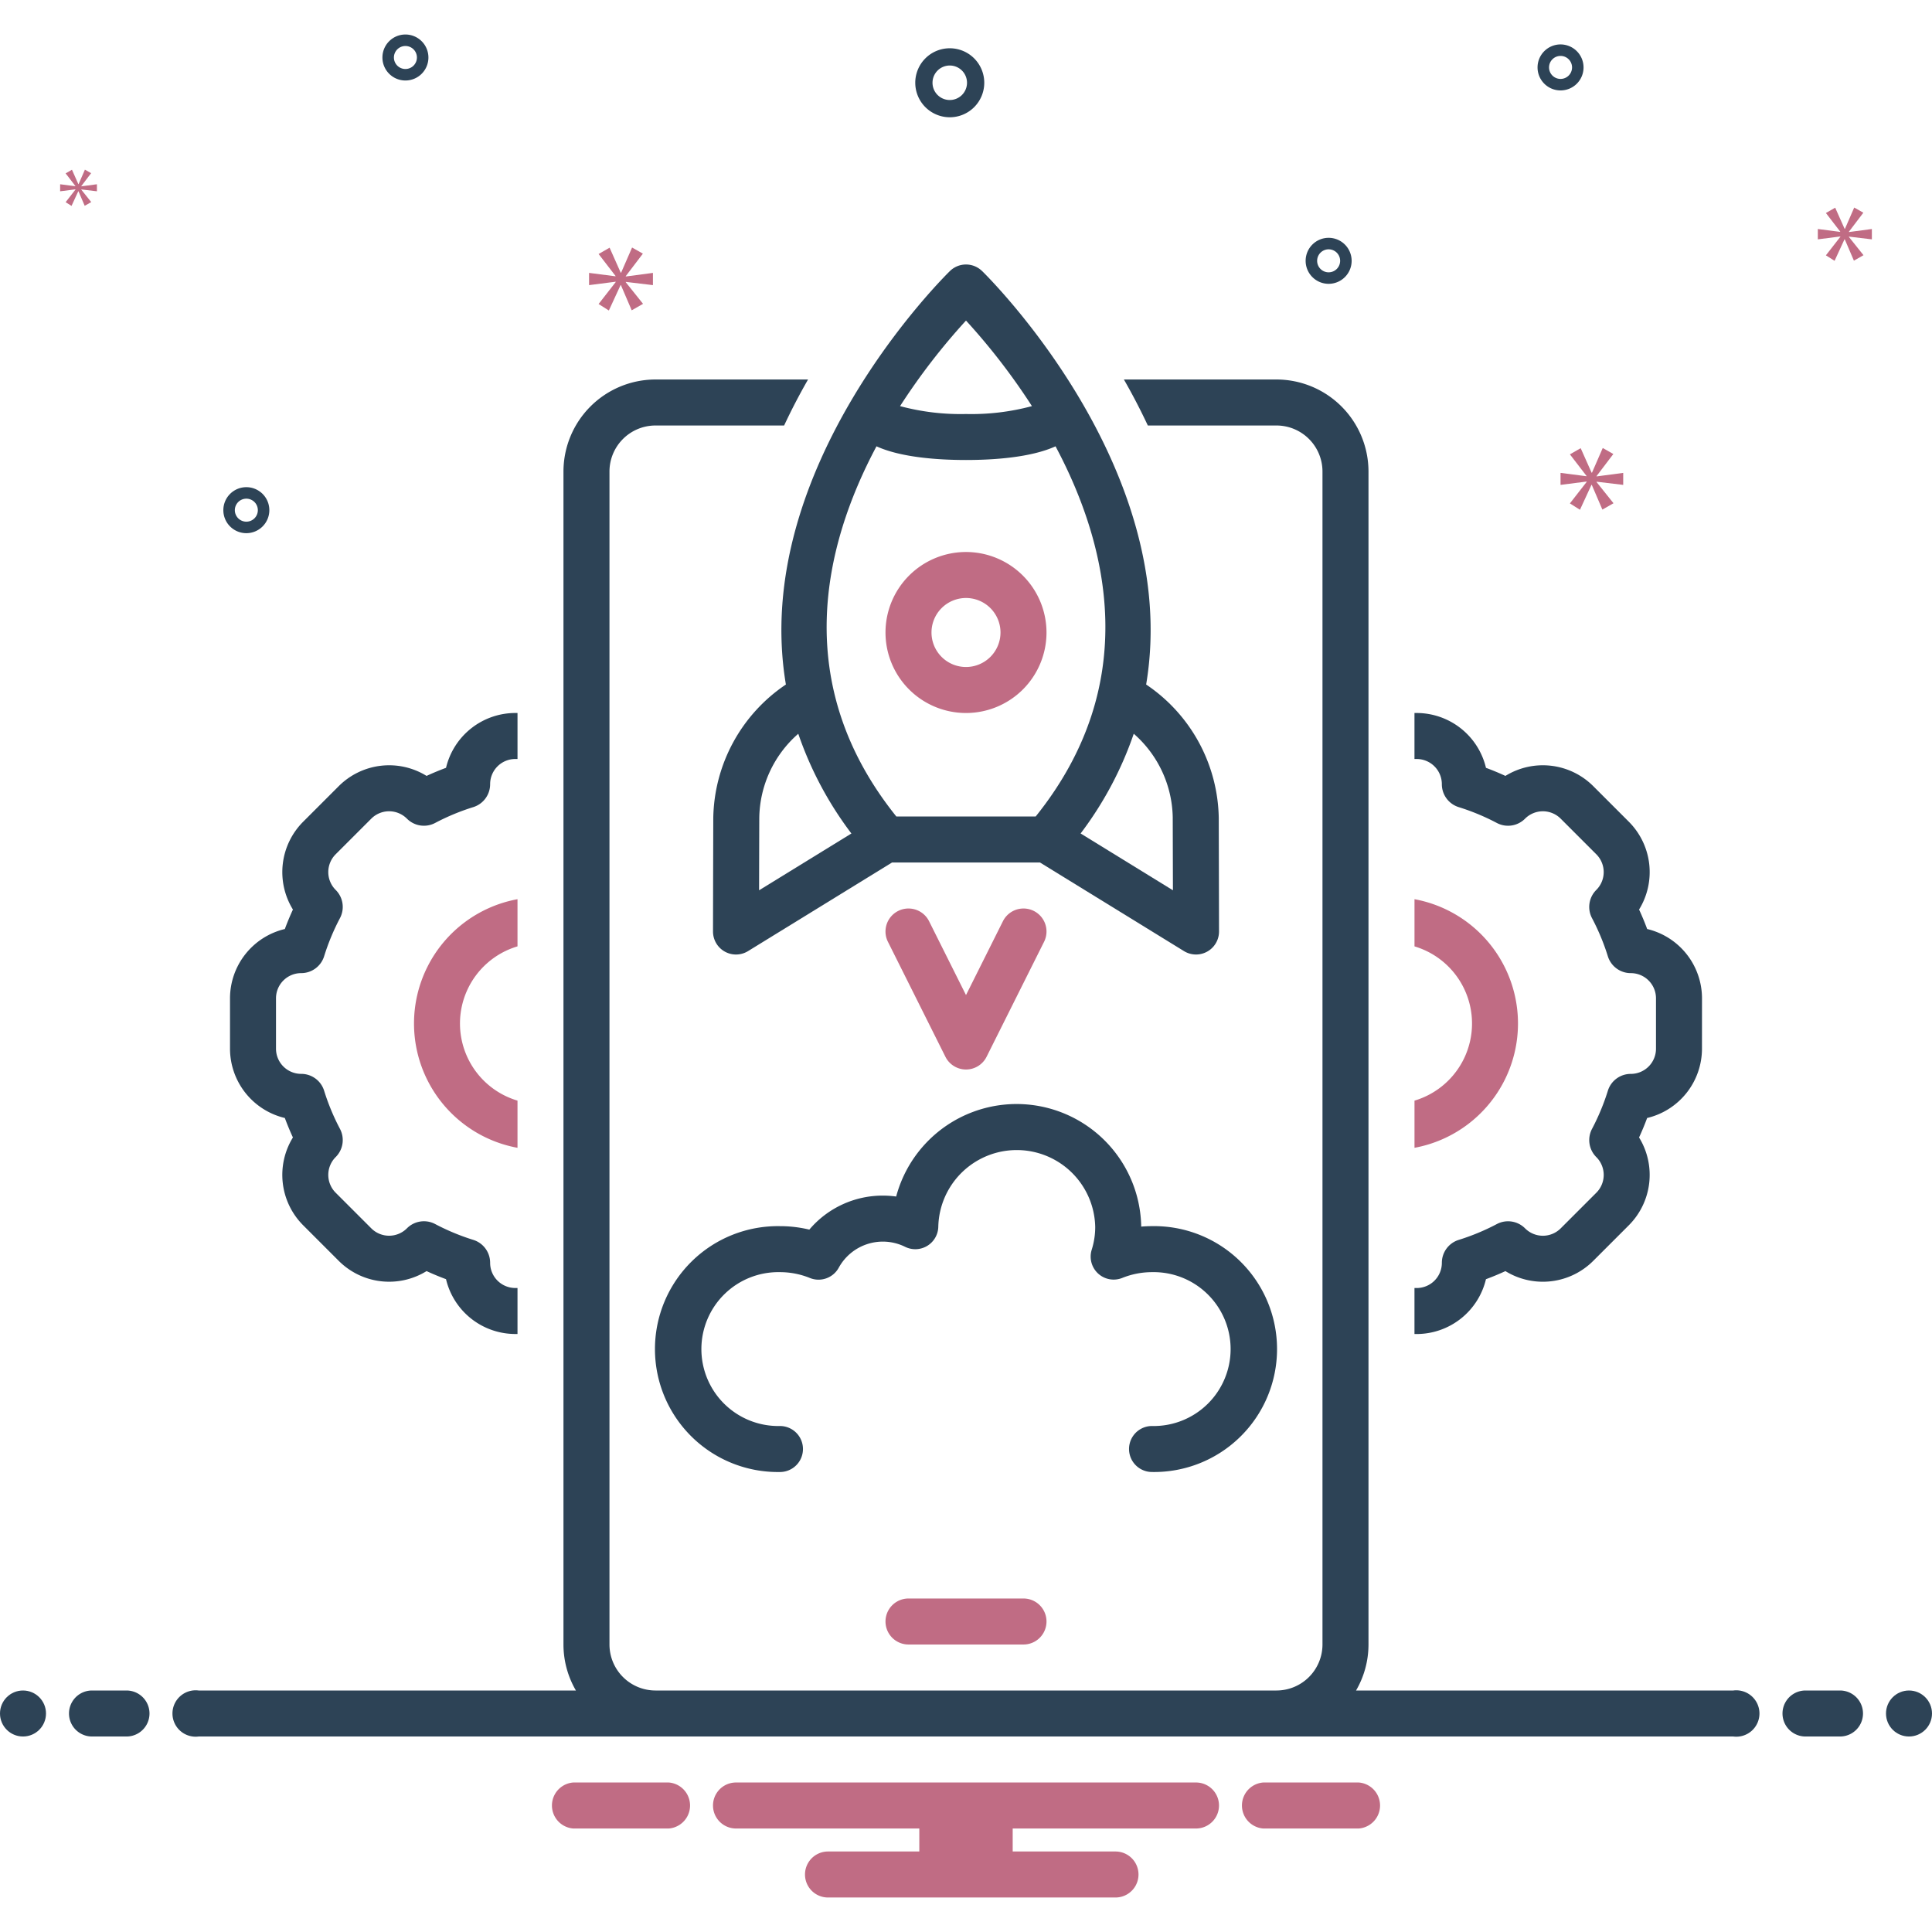 <svg id="Layer_1" viewBox="0 0 168 168" xmlns="http://www.w3.org/2000/svg" data-name="Layer 1" width="300" height="300" version="1.1" xmlns:xlink="http://www.w3.org/1999/xlink" xmlns:svgjs="http://svgjs.dev/svgjs"><g width="100%" height="100%" transform="matrix(1,0,0,1,0,0)"><path d="m24.768 97.216q.318.859.703 1.694a6.201 6.201 0 0 0 .888 7.633l3.098 3.098a6.197 6.197 0 0 0 7.636.889q.832.384 1.691.702a6.201 6.201 0 0 0 6.026 4.768h.19v-4h-.19a2.19 2.19 0 0 1 -2.19-2.19 2.085 2.085 0 0 0 -1.463-1.994 19.557 19.557 0 0 1 -3.32-1.379 2.085 2.085 0 0 0 -2.45.372l-.003.003a2.19 2.19 0 0 1 -3.098 0l-3.098-3.098a2.191 2.191 0 0 1 0-3.098l.003-.003a2.086 2.086 0 0 0 .372-2.45 19.561 19.561 0 0 1 -1.379-3.32 2.085 2.085 0 0 0 -1.994-1.463 2.19 2.19 0 0 1 -2.19-2.19v-4.381a2.19 2.19 0 0 1 2.19-2.19 2.085 2.085 0 0 0 1.994-1.463 19.555 19.555 0 0 1 1.379-3.32 2.086 2.086 0 0 0 -.372-2.45l-.003-.003a2.191 2.191 0 0 1 0-3.098l3.098-3.098a2.191 2.191 0 0 1 3.098-0l.003.003a2.085 2.085 0 0 0 2.45.372 19.554 19.554 0 0 1 3.32-1.379 2.085 2.085 0 0 0 1.463-1.994 2.19 2.19 0 0 1 2.19-2.19h.191v-4h-.19a6.201 6.201 0 0 0 -6.026 4.768q-.858.318-1.692.703a6.196 6.196 0 0 0 -7.635.889l-3.098 3.098a6.201 6.201 0 0 0 -.888 7.634q-.384.833-.703 1.693a6.201 6.201 0 0 0 -4.768 6.026v4.381a6.202 6.202 0 0 0 4.768 6.026z" fill="#2d4356" fill-opacity="1" data-original-color="#2d4356ff" stroke="none" stroke-opacity="1"/><path d="m45 82.294v-4.103a10.991 10.991 0 0 0 0 21.618v-4.103a6.997 6.997 0 0 1 0-13.413z" fill="#c06c84" fill-opacity="1" data-original-color="#0bceb2ff" stroke="none" stroke-opacity="1"/><path d="m148 86.81a6.201 6.201 0 0 0 -4.768-6.026q-.318-.859-.704-1.694a6.201 6.201 0 0 0 -.888-7.633l-3.098-3.098a6.197 6.197 0 0 0 -7.636-.889q-.832-.384-1.691-.702a6.201 6.201 0 0 0 -6.026-4.768h-.191v4h.19a2.19 2.19 0 0 1 2.19 2.19 2.085 2.085 0 0 0 1.463 1.994 19.555 19.555 0 0 1 3.32 1.379 2.085 2.085 0 0 0 2.45-.372l.003-.003a2.19 2.19 0 0 1 3.098 0l3.098 3.098a2.19 2.19 0 0 1 -0 3.098l-.003.003a2.086 2.086 0 0 0 -.372 2.45 19.555 19.555 0 0 1 1.379 3.32 2.085 2.085 0 0 0 1.994 1.463 2.19 2.19 0 0 1 2.191 2.191v4.381a2.19 2.19 0 0 1 -2.19 2.19 2.085 2.085 0 0 0 -1.994 1.463 19.557 19.557 0 0 1 -1.379 3.32 2.086 2.086 0 0 0 .372 2.45l.003.003a2.19 2.19 0 0 1 0 3.098l-3.098 3.098a2.19 2.19 0 0 1 -3.098 0l-.003-.003a2.085 2.085 0 0 0 -2.45-.372 19.555 19.555 0 0 1 -3.32 1.379 2.085 2.085 0 0 0 -1.463 1.994 2.19 2.19 0 0 1 -2.19 2.19h-.191v4h.19a6.201 6.201 0 0 0 6.026-4.768q.858-.318 1.692-.703a6.196 6.196 0 0 0 7.635-.889l3.098-3.098a6.201 6.201 0 0 0 .888-7.634q.384-.833.703-1.693a6.201 6.201 0 0 0 4.768-6.026z" fill="#2d4356" fill-opacity="1" data-original-color="#2d4356ff" stroke="none" stroke-opacity="1"/><path d="m123 95.706v4.103a10.991 10.991 0 0 0 0-21.618v4.103a6.997 6.997 0 0 1 0 13.413z" fill="#c06c84" fill-opacity="1" data-original-color="#0bceb2ff" stroke="none" stroke-opacity="1"/><path d="m85.384 23.556a2 2 0 0 0 -2.768 0c-.22.211-17.455 17.041-14.278 35.967a14.261 14.261 0 0 0 -6.314 11.608c-.023 8.554-.023 9.87-.023 9.87a1.999 1.999 0 0 0 3.048 1.703l12.518-7.703h12.869l12.518 7.703a2 2 0 0 0 3.048-1.703s0-1.316-.023-9.87a14.261 14.261 0 0 0 -6.314-11.608c3.177-18.926-14.059-35.756-14.278-35.967zm-1.384 4.32a55.746 55.746 0 0 1 5.734 7.439 20.276 20.276 0 0 1 -5.734.686 20.276 20.276 0 0 1 -5.734-.686 55.746 55.746 0 0 1 5.734-7.439zm-17.993 49.541c.004-1.455.009-3.478.017-6.275a9.888 9.888 0 0 1 3.391-7.337 30.982 30.982 0 0 0 4.62 8.673zm24.051-6.417h-12.115c-9.219-11.483-6.344-23.519-1.727-32.19 2.165.988 5.463 1.19 7.785 1.19s5.62-.202 7.785-1.19c4.618 8.671 7.492 20.707-1.727 32.19zm11.919.141c.008 2.798.013 4.82.017 6.275l-8.028-4.94a30.981 30.981 0 0 0 4.621-8.673 9.888 9.888 0 0 1 3.391 7.337z" fill="#2d4356" fill-opacity="1" data-original-color="#2d4356ff" stroke="none" stroke-opacity="1"/><path d="m84 48a7 7 0 1 0 7 7 7.008 7.008 0 0 0 -7-7zm0 10a3 3 0 1 1 3-3 3.003 3.003 0 0 1 -3 3z" fill="#c06c84" fill-opacity="1" data-original-color="#0bceb2ff" stroke="none" stroke-opacity="1"/><path d="m84 93a2.001 2.001 0 0 0 1.789-1.105l5-10a2 2 0 0 0 -3.578-1.789l-3.211 6.422-3.211-6.422a2 2 0 0 0 -3.578 1.789l5 10a2.001 2.001 0 0 0 1.789 1.105z" fill="#c06c84" fill-opacity="1" data-original-color="#0bceb2ff" stroke="none" stroke-opacity="1"/><path d="m100.177 124a2 2 0 0 0 0 4 10.691 10.691 0 1 0 0-21.379q-.473 0-.941.041a10.838 10.838 0 0 0 -21.308-2.616 8.442 8.442 0 0 0 -1.158-.08 8.355 8.355 0 0 0 -6.394 2.957 10.903 10.903 0 0 0 -2.553-.301 10.691 10.691 0 1 0 0 21.379 2 2 0 0 0 0-4 6.691 6.691 0 1 1 0-13.379 6.89 6.89 0 0 1 2.604.508 2.005 2.005 0 0 0 2.512-.902 4.373 4.373 0 0 1 5.77-1.807 2 2 0 0 0 2.883-1.78 6.824 6.824 0 0 1 13.644.05 6.56 6.56 0 0 1 -.303 1.977 2 2 0 0 0 2.653 2.457 6.918 6.918 0 0 1 2.591-.503 6.691 6.691 0 1 1 0 13.379z" fill="#2d4356" fill-opacity="1" data-original-color="#2d4356ff" stroke="none" stroke-opacity="1"/><path d="m79 139a2 2 0 0 0 0 4h10a2 2 0 0 0 0-4z" fill="#c06c84" fill-opacity="1" data-original-color="#0bceb2ff" stroke="none" stroke-opacity="1"/><g fill="#2d4356"><path d="m82.588 10.197a3 3 0 1 0 -3-3 3.003 3.003 0 0 0 3 3zm0-4.5a1.5 1.5 0 1 1 -1.5 1.5 1.501 1.501 0 0 1 1.5-1.5z" fill="#2d4356" fill-opacity="1" data-original-color="#2d4356ff" stroke="none" stroke-opacity="1"/><path d="m35.254 3a2 2 0 1 0 2 2 2.002 2.002 0 0 0 -2-2zm0 3a1 1 0 1 1 1-1 1.001 1.001 0 0 1 -1 1z" fill="#2d4356" fill-opacity="1" data-original-color="#2d4356ff" stroke="none" stroke-opacity="1"/><path d="m135.7 3.863a2 2 0 1 0 2 2 2.002 2.002 0 0 0 -2-2zm0 3a1 1 0 1 1 1-1 1.001 1.001 0 0 1 -1 1z" fill="#2d4356" fill-opacity="1" data-original-color="#2d4356ff" stroke="none" stroke-opacity="1"/><path d="m115.534 20.68a2 2 0 1 0 2 2 2.002 2.002 0 0 0 -2-2zm0 3a1 1 0 1 1 1-1 1.001 1.001 0 0 1 -1 1z" fill="#2d4356" fill-opacity="1" data-original-color="#2d4356ff" stroke="none" stroke-opacity="1"/><path d="m23.421 44.363a2 2 0 1 0 -2 2 2.002 2.002 0 0 0 2-2zm-3 0a1 1 0 1 1 1 1 1.001 1.001 0 0 1 -1-1z" fill="#2d4356" fill-opacity="1" data-original-color="#2d4356ff" stroke="none" stroke-opacity="1"/></g><path d="m54.415 24.011 1.487-1.955-.939-.532-.954 2.19h-.032l-.969-2.175-.956.548 1.472 1.909v.031l-2.301-.297v1.064l2.316-.297v.031l-1.487 1.908.892.564 1.018-2.206h.03l.939 2.19.986-.563-1.502-1.878v-.031l2.362.282v-1.064l-2.362.312z" fill="#c06c84" fill-opacity="1" data-original-color="#0bceb2ff" stroke="none" stroke-opacity="1"/><path d="m6.563 16.482-.856 1.099.513.324.586-1.271h.018l.541 1.262.568-.324-.865-1.082v-.018l1.36.162v-.612l-1.36.18v-.018l.856-1.126-.541-.306-.549 1.261h-.019l-.558-1.253-.55.316.847 1.099v.018l-1.325-.171v.612l1.334-.171z" fill="#c06c84" fill-opacity="1" data-original-color="#0bceb2ff" stroke="none" stroke-opacity="1"/><path d="m141.149 42.164v-1.043l-2.317.306v-.03l1.458-1.918-.921-.522-.936 2.148h-.031l-.951-2.133-.937.537 1.443 1.873v.03l-2.257-.291v1.043l2.272-.291v.03l-1.458 1.872.875.553.998-2.164h.03l.921 2.149.967-.553-1.473-1.842v-.03z" fill="#c06c84" fill-opacity="1" data-original-color="#0bceb2ff" stroke="none" stroke-opacity="1"/><path d="m160.773 20.151 1.257-1.654-.794-.45-.807 1.852h-.027l-.821-1.84-.808.464 1.245 1.615v.027l-1.947-.252v.9l1.96-.251v.026l-1.258 1.615.755.477.861-1.867h.026l.794 1.853.834-.476-1.27-1.589v-.026l1.998.238v-.9l-1.998.265z" fill="#c06c84" fill-opacity="1" data-original-color="#0bceb2ff" stroke="none" stroke-opacity="1"/><circle cx="2" cy="149" fill="#2d4356" r="2" fill-opacity="1" data-original-color="#2d4356ff" stroke="none" stroke-opacity="1"/><path d="m11 147h-3a2 2 0 0 0 0 4h3a2 2 0 0 0 0-4z" fill="#2d4356" fill-opacity="1" data-original-color="#2d4356ff" stroke="none" stroke-opacity="1"/><path d="m160 147h-3a2 2 0 0 0 0 4h3a2 2 0 0 0 0-4z" fill="#2d4356" fill-opacity="1" data-original-color="#2d4356ff" stroke="none" stroke-opacity="1"/><circle cx="166" cy="149" fill="#2d4356" r="2" fill-opacity="1" data-original-color="#2d4356ff" stroke="none" stroke-opacity="1"/><path d="m118.154 155h-8.308a2.006 2.006 0 0 0 0 4h8.308a2.006 2.006 0 0 0 0-4z" fill="#c06c84" fill-opacity="1" data-original-color="#0bceb2ff" stroke="none" stroke-opacity="1"/><path d="m58.154 155h-8.308a2.006 2.006 0 0 0 0 4h8.308a2.006 2.006 0 0 0 0-4z" fill="#c06c84" fill-opacity="1" data-original-color="#0bceb2ff" stroke="none" stroke-opacity="1"/><path d="m104 155h-40a2 2 0 0 0 0 4h15.94v2h-7.94a2 2 0 0 0 0 4h25a2 2 0 0 0 0-4h-8.94v-2h15.94a2 2 0 0 0 0-4z" fill="#c06c84" fill-opacity="1" data-original-color="#0bceb2ff" stroke="none" stroke-opacity="1"/><path d="m150.721 147h-32.804a7.94 7.94 0 0 0 1.082-4v-102a8.009 8.009 0 0 0 -8-8h-13.269q1.112 1.934 2.081 4h11.187a4.004 4.004 0 0 1 4 4v102a4.004 4.004 0 0 1 -3.999 4h-54.002a4.004 4.004 0 0 1 -3.999-4v-102a4.004 4.004 0 0 1 4-4h11.187q.965-2.061 2.081-4h-13.269a8.009 8.009 0 0 0 -8 8v102a7.94 7.94 0 0 0 1.082 4h-32.804a2.017 2.017 0 1 0 0 4h133.443a2.017 2.017 0 1 0 0-4z" fill="#2d4356" fill-opacity="1" data-original-color="#2d4356ff" stroke="none" stroke-opacity="1"/></g></svg>
